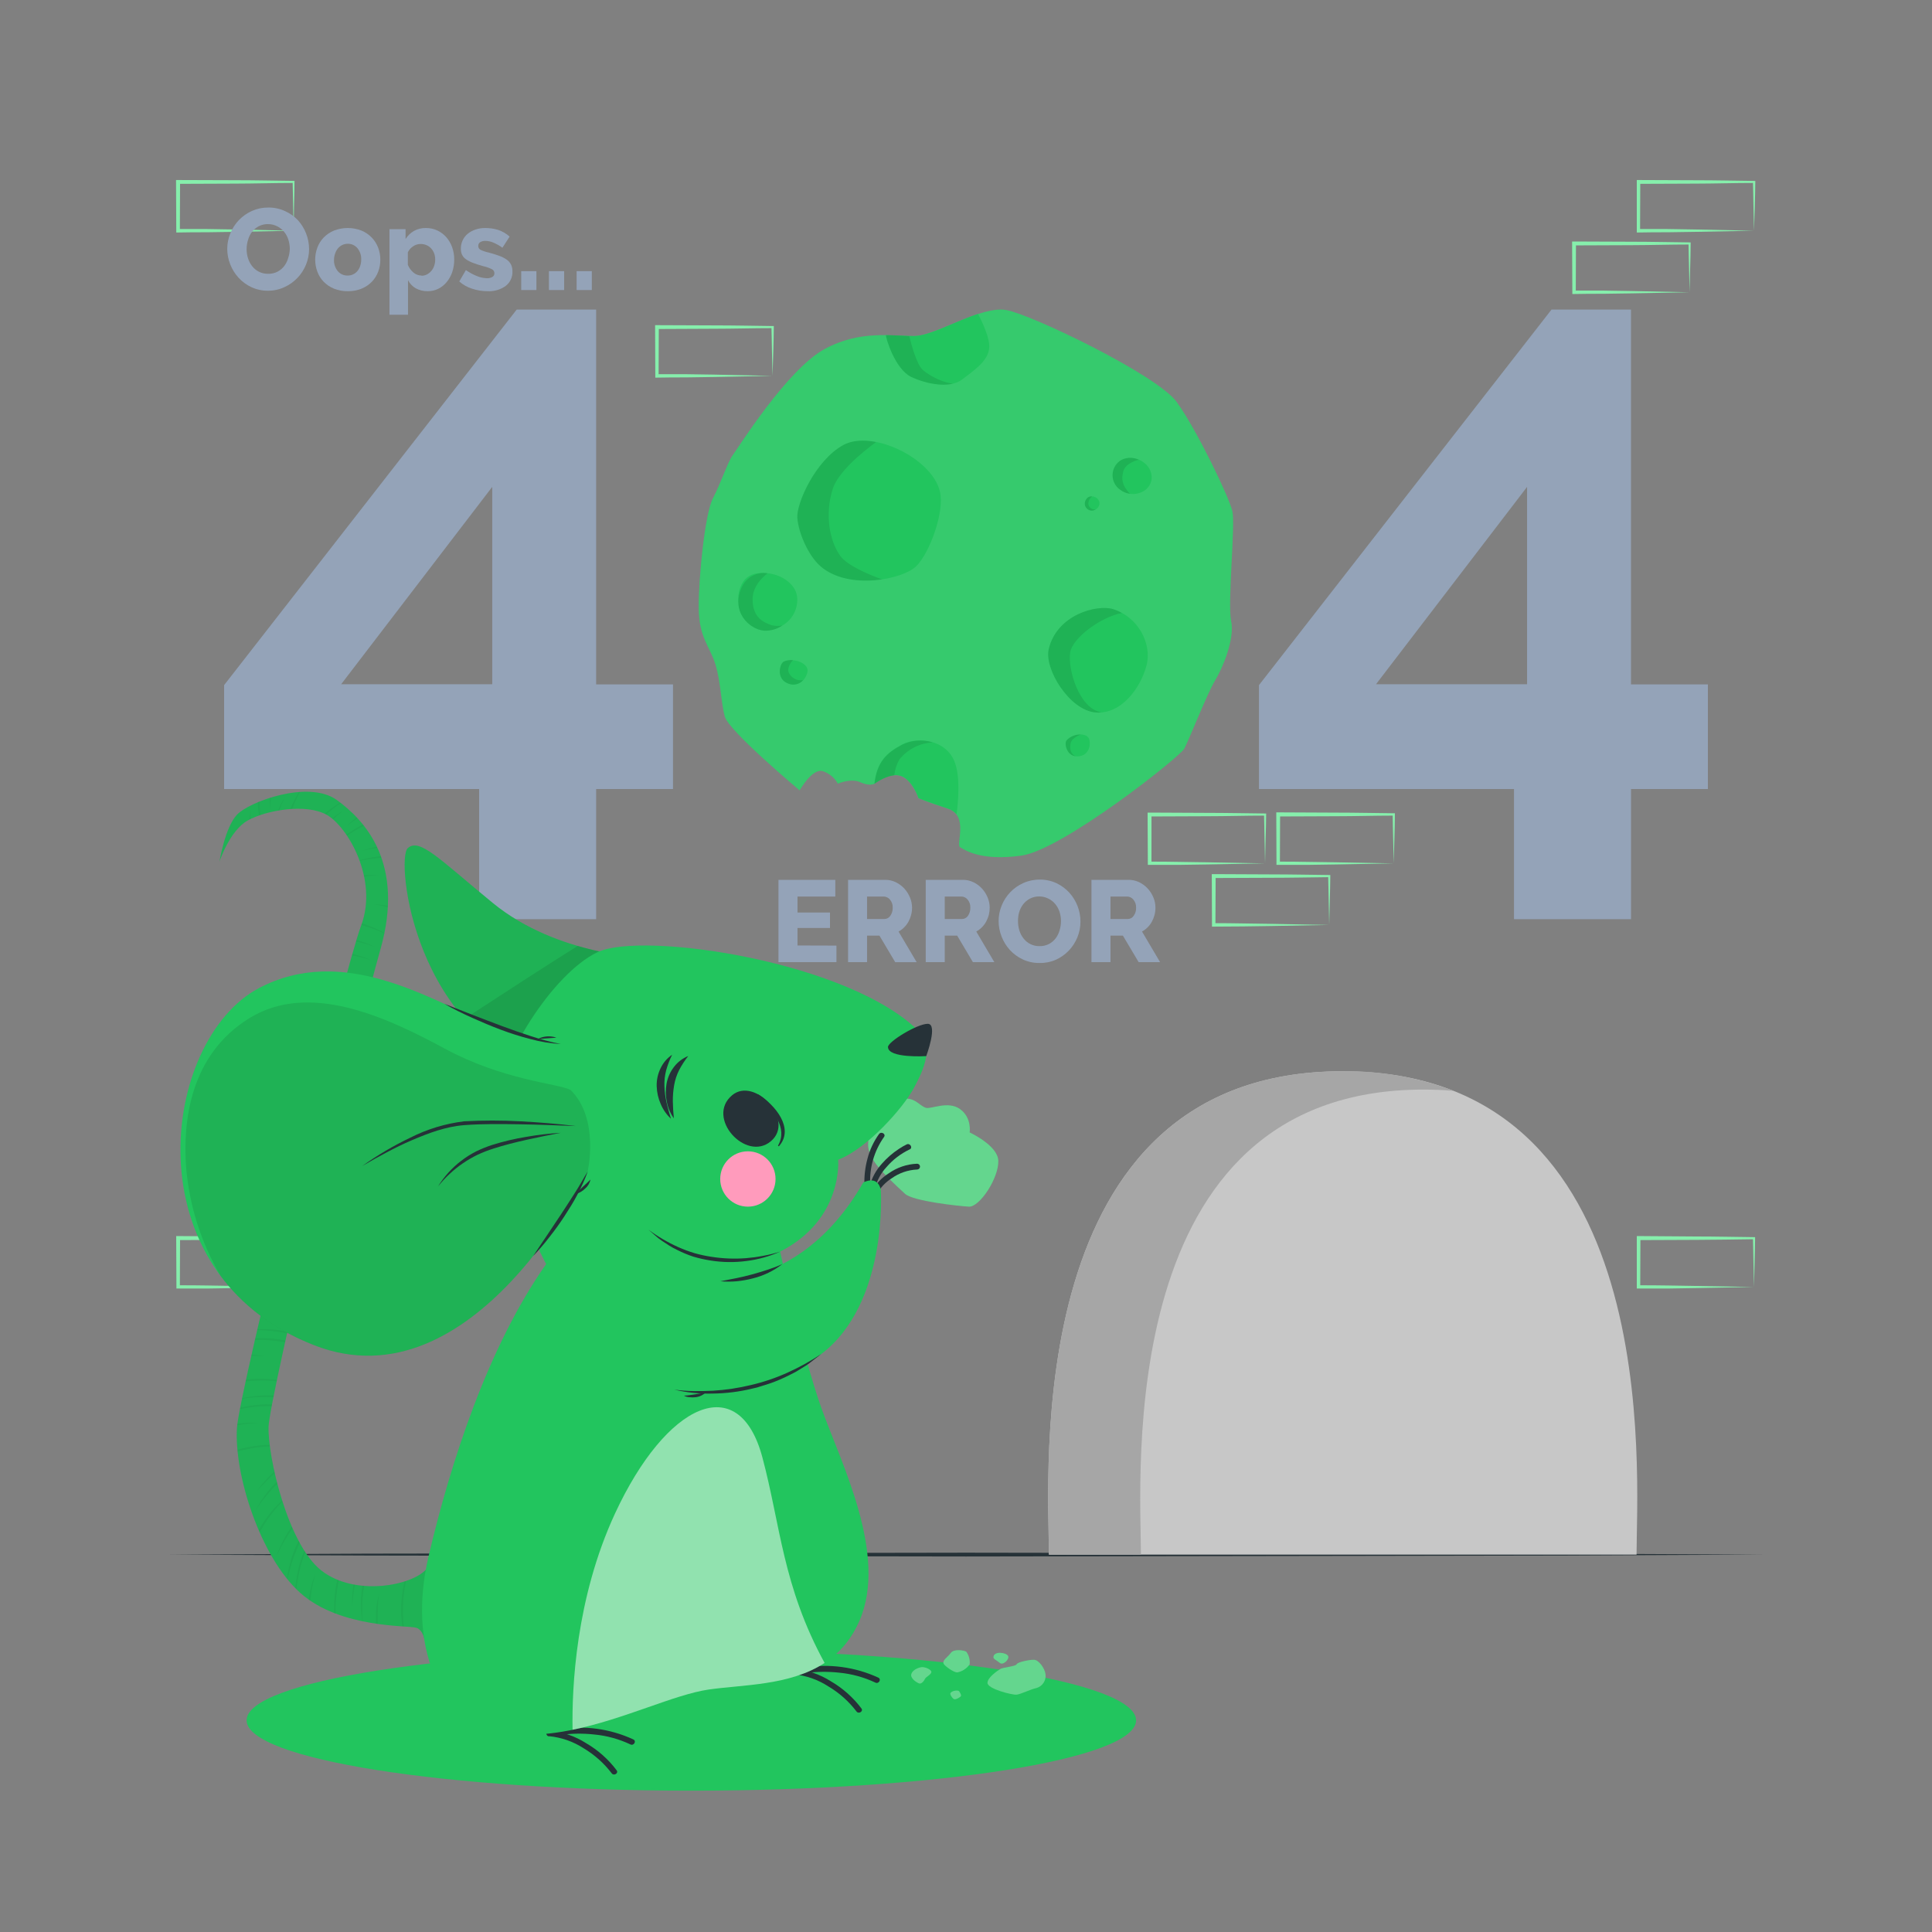 <svg width="490" height="490" viewBox="0 0 490 490" fill="none" xmlns="http://www.w3.org/2000/svg">
<rect x="0" y="0" width="490" height="490" fill="#808080" stroke="none"/>
<path d="M90.787 310.797L76.244 311.072L68.884 311.189C66.424 311.189 63.984 311.189 61.485 311.189H61.054V310.748V298.371V297.92H61.544L76.195 297.989C81.095 297.989 85.995 298.096 90.895 298.145H91.159V298.41C91.159 300.507 91.071 302.595 91.032 304.662L90.787 310.797ZM90.787 310.797L90.64 304.555C90.64 302.497 90.532 300.448 90.513 298.42L90.787 298.684C85.887 298.743 80.987 298.841 76.087 298.851L61.485 298.9L61.975 298.41L61.926 310.787L61.485 310.356C63.906 310.356 66.316 310.356 68.737 310.405L76.018 310.523L90.787 310.797Z" fill="#86EFAC"/>
<path d="M74.48 326.409L59.946 326.683L52.577 326.801C50.117 326.801 47.676 326.801 45.178 326.801H44.746V326.36L44.688 313.982V313.492H45.178L59.779 313.6C64.68 313.6 69.579 313.718 74.43 313.767H74.695V314.031C74.695 316.128 74.617 318.216 74.568 320.284L74.48 326.409ZM74.48 326.409L74.342 320.166C74.342 318.108 74.234 316.06 74.215 314.031L74.48 314.296C69.579 314.355 64.68 314.453 59.828 314.462L45.178 314.521L45.667 314.031L45.618 326.409L45.178 325.977C47.598 325.977 50.009 325.977 52.429 326.026L59.721 326.144L74.48 326.409Z" fill="#86EFAC"/>
<path d="M74.48 58.516L59.907 58.8L52.537 58.908C50.078 58.908 47.637 58.908 45.138 58.967H44.707V58.526L44.648 46.148V45.658H45.138L59.78 45.707C64.68 45.707 69.58 45.825 74.431 45.874H74.695V46.138C74.695 48.236 74.617 50.323 74.568 52.391L74.48 58.516ZM74.48 58.516L74.342 52.273C74.342 50.215 74.235 48.167 74.215 46.138L74.48 46.403C69.58 46.403 64.68 46.56 59.829 46.57L45.178 46.628L45.668 46.138L45.619 58.516L45.178 58.085C47.598 58.085 50.009 58.085 52.43 58.085L59.721 58.202L74.48 58.516Z" fill="#86EFAC"/>
<path d="M444.861 58.516L430.318 58.8L422.958 58.908C420.498 58.908 418.058 58.908 415.559 58.967H415.128V58.526V46.148V45.658H415.618L430.269 45.717C435.169 45.717 440.069 45.835 444.92 45.884H445.185V46.148C445.185 48.245 445.096 50.333 445.057 52.401L444.861 58.516ZM444.861 58.516L444.714 52.273C444.714 50.215 444.606 48.167 444.587 46.138L444.861 46.403C439.961 46.403 435.061 46.56 430.21 46.57L415.52 46.628L416.01 46.138L415.961 58.516L415.52 58.085C417.941 58.085 420.351 58.085 422.772 58.085L430.053 58.202L444.861 58.516Z" fill="#86EFAC"/>
<path d="M428.515 74.127L413.981 74.402L406.612 74.509C404.152 74.509 401.712 74.509 399.213 74.568H398.781V74.127L398.723 61.74V61.25H399.213L413.864 61.309C418.764 61.309 423.664 61.426 428.515 61.475H428.789V61.74C428.789 63.837 428.711 65.925 428.662 67.992L428.515 74.127ZM428.515 74.127L428.377 67.885C428.328 65.817 428.27 63.778 428.25 61.75L428.515 62.014C423.615 62.014 418.715 62.171 413.864 62.181L399.213 62.24L399.703 61.75L399.654 74.127L399.213 73.696C401.633 73.696 404.044 73.696 406.465 73.696L413.756 73.814L428.515 74.127Z" fill="#86EFAC"/>
<path d="M353.476 218.971L338.942 219.246L331.573 219.353C329.113 219.353 326.673 219.353 324.183 219.353H323.742V218.912L323.693 206.525V206.035H324.193L338.834 206.104C343.734 206.104 348.634 206.212 353.485 206.261H353.779V206.525C353.779 208.622 353.701 210.71 353.652 212.778L353.476 218.971ZM353.476 218.971L353.338 212.719C353.289 210.661 353.231 208.622 353.211 206.584L353.476 206.858C348.576 206.858 343.676 207.015 338.825 207.015L324.183 207.074L324.664 206.584L324.615 218.971L324.183 218.53C326.594 218.53 329.005 218.53 331.426 218.589L338.717 218.697L353.476 218.971Z" fill="#86EFAC"/>
<path d="M337.12 234.583L322.587 234.857L315.227 234.965C312.767 235.014 310.327 234.965 307.828 235.014H307.387V234.573L307.338 222.186V221.696H307.828L322.479 221.764C327.379 221.764 332.279 221.872 337.12 221.921H337.395V222.186C337.395 224.283 337.306 226.37 337.267 228.438L337.12 234.583ZM337.12 234.583L336.983 228.33C336.983 226.272 336.875 224.234 336.856 222.195L337.12 222.47C332.22 222.519 327.32 222.627 322.479 222.627L307.828 222.685L308.318 222.195L308.259 234.583L307.828 234.142C310.239 234.142 312.659 234.142 315.08 234.2L322.361 234.308L337.12 234.583Z" fill="#86EFAC"/>
<path d="M320.852 218.971L306.318 219.246L298.958 219.353C296.489 219.353 294.058 219.353 291.559 219.353H291.118V218.912L291.06 206.584V206.094H291.559L306.201 206.163C311.101 206.163 316.001 206.27 320.852 206.319H321.126V206.584C321.126 208.681 321.038 210.769 320.989 212.836L320.852 218.971ZM320.852 218.971L320.714 212.719C320.714 210.661 320.607 208.622 320.587 206.584L320.852 206.858C315.952 206.858 311.052 207.015 306.201 207.015L291.559 207.074L292.049 206.584L292.04 218.971L291.608 218.53C294.019 218.53 296.43 218.53 298.86 218.589L306.142 218.697L320.852 218.971Z" fill="#86EFAC"/>
<path d="M444.861 326.409L430.318 326.683L422.958 326.801C420.498 326.801 418.058 326.801 415.559 326.801H415.128V326.36V313.982V313.492H415.618L430.22 313.6C435.12 313.6 440.02 313.718 444.871 313.767H445.135V314.031C445.135 316.128 445.047 318.216 445.008 320.284L444.861 326.409ZM444.861 326.409L444.714 320.166C444.714 318.108 444.606 316.06 444.587 314.031L444.861 314.296C439.961 314.355 435.061 314.453 430.21 314.462L415.559 314.521L416.049 314.031L416 326.409L415.559 325.977C417.98 325.977 420.391 325.977 422.811 326.026L430.092 326.144L444.861 326.409Z" fill="#86EFAC"/>
<path d="M195.931 95.334L181.387 95.609L174.028 95.717C171.568 95.717 169.128 95.717 166.629 95.775H166.197V95.334L166.148 82.957V82.467H166.638L181.289 82.526C186.189 82.526 191.089 82.634 195.989 82.692H196.254V82.957C196.254 85.054 196.166 87.142 196.127 89.2L195.931 95.334ZM195.931 95.334L195.784 89.092C195.784 87.024 195.676 84.986 195.656 82.957L195.931 83.222C191.031 83.222 186.131 83.378 181.231 83.378L166.599 83.447L167.089 82.957L167.04 95.334L166.599 94.903C169.02 94.903 171.431 94.903 173.851 94.903L181.133 95.011L195.931 95.334Z" fill="#86EFAC"/>
<path d="M42.503 394.283L93.13 394.038L143.757 393.96L245 393.793L346.244 393.95L396.871 394.038L447.498 394.283L396.871 394.519L346.244 394.607L245 394.764L143.757 394.607L93.13 394.519L42.503 394.283Z" fill="#263238"/>
<path d="M175.342 454.152C237.639 454.152 288.14 446.166 288.14 436.316C288.14 426.465 237.639 418.48 175.342 418.48C113.045 418.48 62.544 426.465 62.544 436.316C62.544 446.166 113.045 454.152 175.342 454.152Z" fill="#22C55E"/>
<path d="M415.069 394.283H266.031C266.031 374.115 258.426 271.695 340.511 271.695C422.595 271.695 415.069 374.115 415.069 394.283Z" fill="#C7C7C7"/>
<path d="M368.706 276.674C366.256 276.458 363.698 276.34 361.052 276.34C282.054 276.34 289.365 374.879 289.365 394.283H266.021C266.021 374.115 258.426 271.695 340.501 271.695C350.134 271.537 359.709 273.227 368.706 276.674Z" fill="#A6A6A6"/>
<path d="M121.52 233.122V200.116H56.84V173.764L131.045 78.518H151.194V173.578H170.686V200.116H151.194V233.122H121.52ZM86.524 173.538H124.842V123.48L86.524 173.538Z" fill="#94A3B8"/>
<path d="M383.984 233.122V200.116H319.304V173.764L393.499 78.518H413.658V173.578H433.16V200.116H413.668V233.122H383.984ZM348.988 173.538H387.306V123.48L348.988 173.538Z" fill="#94A3B8"/>
<path d="M209.083 88.563C218.226 83.565 226.389 85.309 231.936 85.231C237.483 85.152 248.743 77.479 255.211 78.635C261.679 79.792 293.392 95.06 298.41 101.92C303.427 108.78 311.777 126.155 312.561 129.664C313.345 133.172 311.287 152.988 312.247 157.525C313.208 162.063 310.091 169.452 308.151 172.627C306.21 175.802 301.536 187.69 300.379 189.855C299.223 192.021 269.5 215.512 259.092 216.992C248.684 218.471 244.637 215.522 243.5 214.875C242.363 214.228 245.793 206.829 240.394 205.075C234.994 203.321 232.975 202.439 232.975 202.439C232.975 202.439 231.446 197.901 228.604 196.833C225.762 195.765 221.744 198.793 221.744 198.793C221.744 198.793 220.529 199.469 218.167 198.381C215.805 197.294 212.493 198.754 212.493 198.754C211.689 197.286 210.369 196.169 208.789 195.618C206.035 194.638 202.811 200.459 202.811 200.459C202.811 200.459 184.808 185.406 183.818 181.712C182.828 178.017 182.838 173.107 181.456 168.531C180.075 163.954 177.262 161.808 177.213 154.125C177.164 146.441 178.801 130.213 180.819 126.361C182.838 122.51 184.602 117.1 185.866 115.405C187.131 113.709 199.626 93.727 209.083 88.563Z" fill="#22C55E"/>
<g opacity="0.3">
<path opacity="0.3" d="M209.083 88.563C218.226 83.565 226.389 85.309 231.936 85.231C237.483 85.152 248.743 77.479 255.211 78.635C261.679 79.792 293.392 95.06 298.41 101.92C303.427 108.78 311.777 126.155 312.561 129.664C313.345 133.172 311.287 152.988 312.247 157.525C313.208 162.063 310.091 169.452 308.151 172.627C306.21 175.802 301.536 187.69 300.379 189.855C299.223 192.021 269.5 215.512 259.092 216.992C248.684 218.471 244.637 215.522 243.5 214.875C242.363 214.228 245.793 206.829 240.394 205.075C234.994 203.321 232.975 202.439 232.975 202.439C232.975 202.439 231.446 197.901 228.604 196.833C225.762 195.765 221.744 198.793 221.744 198.793C221.744 198.793 220.529 199.469 218.167 198.381C215.805 197.294 212.493 198.754 212.493 198.754C211.689 197.286 210.369 196.169 208.789 195.618C206.035 194.638 202.811 200.459 202.811 200.459C202.811 200.459 184.808 185.406 183.818 181.712C182.828 178.017 182.838 173.107 181.456 168.531C180.075 163.954 177.262 161.808 177.213 154.125C177.164 146.441 178.801 130.213 180.819 126.361C182.838 122.51 184.602 117.1 185.866 115.405C187.131 113.709 199.626 93.727 209.083 88.563Z" fill="white"/>
</g>
<path d="M270.48 187.797C271.989 185.955 275.841 185.651 276.292 187.631C276.742 189.61 275.713 191.894 273.097 191.835C270.48 191.776 269.892 188.542 270.48 187.797Z" fill="#22C55E"/>
<path opacity="0.1" d="M272.803 191.806C270.46 191.512 269.921 188.513 270.509 187.797C270.968 187.303 271.527 186.911 272.149 186.65C272.771 186.388 273.441 186.261 274.116 186.278C273.44 186.523 271.813 187.356 271.568 188.366C271.323 189.375 271.244 191.1 272.803 191.806Z" fill="black"/>
<path d="M188.16 148.098C190.747 143.031 199.244 145.706 199.998 150.273C200.753 154.84 196.206 158.113 192.942 157.878C189.679 157.643 185.347 153.644 188.16 148.098Z" fill="#22C55E"/>
<path d="M282.348 154.507C278.281 153.233 268.059 155.849 265.982 164.64C264.796 169.658 271.235 180.124 277.83 180.692C284.425 181.261 289.306 174.411 290.776 168.795C292.246 163.18 288.581 156.457 282.348 154.507Z" fill="#22C55E"/>
<path opacity="0.1" d="M279.408 180.683C278.883 180.737 278.355 180.737 277.83 180.683C271.235 180.114 264.796 169.648 265.982 164.63C268.05 155.81 278.281 153.213 282.348 154.497C283.105 154.748 283.834 155.077 284.523 155.477C279.251 156.457 272.009 161.739 271.411 165.502C270.774 169.54 273.577 179.761 279.408 180.683Z" fill="black"/>
<path d="M250.88 88.318C250.546 91.679 246.96 93.962 244.02 96.246C241.08 98.529 235.2 97.549 231.093 95.599C226.987 93.649 224.576 85.603 224.684 85.005C227.389 85.005 229.819 85.26 231.887 85.231C235.699 85.231 242.236 81.516 248.047 79.625C249.253 81.889 251.134 85.966 250.88 88.318Z" fill="#22C55E"/>
<path opacity="0.1" d="M241.765 97.294C238.649 98.059 234.357 97.118 231.132 95.599C227.007 93.639 224.615 85.603 224.723 85.005C226.879 85.005 228.859 85.172 230.603 85.221C231.113 87.318 232.495 92.453 234.033 93.825C236.023 95.57 239.698 97.216 241.765 97.294Z" fill="black"/>
<path d="M284.033 116.885C286.767 114.925 291.746 116.885 292.079 120.726C292.412 124.568 287.404 126.773 284.033 124.166C283.456 123.75 282.987 123.203 282.663 122.57C282.339 121.937 282.17 121.236 282.17 120.525C282.17 119.814 282.339 119.113 282.663 118.48C282.987 117.847 283.456 117.3 284.033 116.885Z" fill="#22C55E"/>
<path opacity="0.1" d="M284.905 119.491C284.337 121.608 284.592 123.098 286.581 125.244C285.652 125.115 284.773 124.743 284.033 124.166C283.456 123.75 282.987 123.203 282.663 122.57C282.339 121.937 282.17 121.236 282.17 120.525C282.17 119.814 282.339 119.113 282.663 118.48C282.987 117.847 283.456 117.3 284.033 116.885C284.761 116.43 285.593 116.168 286.45 116.123C287.308 116.079 288.162 116.253 288.933 116.63C288.737 116.542 285.474 117.375 284.905 119.491Z" fill="black"/>
<path d="M242.618 206.486C242.01 205.828 241.244 205.336 240.394 205.055C234.984 203.281 232.975 202.419 232.975 202.419C232.975 202.419 231.446 197.882 228.604 196.813C225.762 195.745 221.744 198.773 221.744 198.773C222.401 193.197 224.782 190.933 228.8 188.817C232.818 186.7 239.884 187.66 242.06 193.099C243.608 196.902 243.04 203.056 242.618 206.486Z" fill="#22C55E"/>
<path opacity="0.1" d="M236.581 188.287C234.94 188.368 233.334 188.797 231.871 189.545C230.408 190.294 229.12 191.345 228.094 192.629C227.399 193.857 226.962 195.214 226.811 196.617C224.988 196.947 223.268 197.702 221.793 198.822C222.45 193.246 224.831 190.982 228.849 188.866C231.261 187.705 234.023 187.498 236.581 188.287Z" fill="black"/>
<path d="M213.895 112.876C206.79 116.796 201.978 127.704 202.243 131.34C202.507 134.975 204.928 140.797 208.064 143.57C215.12 149.813 229.036 146.951 232.417 143.57C235.798 140.189 239.6 129.801 238.395 124.705C236.386 116.189 221.157 108.888 213.895 112.876Z" fill="#22C55E"/>
<path opacity="0.1" d="M223.704 146.941C218.422 147.735 212.111 147.157 208.024 143.57C204.888 140.797 202.458 134.985 202.203 131.349C201.948 127.714 206.75 116.777 213.855 112.876C216.09 111.651 219.069 111.495 222.185 112.112C218.52 114.807 212.473 119.785 211.15 124.146C209.19 130.507 210.357 137.141 213.11 140.993C214.933 143.452 220.166 145.667 223.704 146.941Z" fill="black"/>
<path d="M198.45 158.633C197.11 159.539 195.52 160.005 193.902 159.965C190.09 159.711 185.033 155.065 188.316 148.558C188.917 147.433 189.853 146.524 190.995 145.956C192.137 145.389 193.427 145.192 194.686 145.393C198.126 145.697 201.615 148.029 202.134 151.096C202.343 152.577 202.103 154.086 201.447 155.429C200.79 156.772 199.746 157.888 198.45 158.633Z" fill="#22C55E"/>
<path opacity="0.1" d="M198.45 158.633C197.11 159.539 195.52 160.005 193.902 159.965C190.09 159.711 185.033 155.065 188.316 148.558C188.917 147.433 189.853 146.524 190.995 145.956C192.137 145.389 193.427 145.192 194.686 145.393C193.207 146.52 190.874 148.813 190.874 152.027C190.874 156.741 193.814 157.907 195.627 158.544C196.548 158.797 197.515 158.827 198.45 158.633Z" fill="black"/>
<path d="M277.937 129.174C277.594 129.415 277.177 129.528 276.759 129.492C276.341 129.457 275.949 129.275 275.652 128.979C275.355 128.683 275.171 128.292 275.134 127.874C275.097 127.456 275.208 127.038 275.448 126.694C275.596 126.418 275.827 126.194 276.108 126.053C276.388 125.913 276.706 125.863 277.016 125.91C277.43 125.923 277.829 126.066 278.157 126.32C278.484 126.573 278.723 126.924 278.839 127.322C278.892 127.685 278.834 128.056 278.673 128.386C278.512 128.717 278.256 128.991 277.937 129.174Z" fill="#22C55E"/>
<path opacity="0.1" d="M277.937 129.174C277.594 129.415 277.177 129.528 276.759 129.492C276.341 129.457 275.949 129.275 275.652 128.979C275.355 128.683 275.171 128.292 275.134 127.874C275.097 127.456 275.208 127.038 275.448 126.694C275.596 126.418 275.827 126.194 276.108 126.053C276.388 125.913 276.706 125.863 277.016 125.91C276.739 126.09 276.506 126.331 276.336 126.615C276.166 126.899 276.064 127.217 276.036 127.547C276.005 127.91 276.106 128.272 276.32 128.568C276.534 128.863 276.847 129.071 277.202 129.154C277.442 129.222 277.694 129.228 277.937 129.174Z" fill="black"/>
<path d="M198.783 167.815C201.213 166.678 205.29 168.227 204.78 170.461C204.271 172.696 202.134 174.528 199.488 173.205C196.842 171.882 197.793 168.286 198.783 167.815Z" fill="#22C55E"/>
<path opacity="0.1" d="M203.723 172.48C203.204 173.065 202.5 173.452 201.728 173.577C200.957 173.702 200.166 173.557 199.489 173.166C196.853 171.843 197.784 168.266 198.783 167.776C199.526 167.451 200.34 167.326 201.145 167.413C200.463 168.06 200.024 168.922 199.901 169.854C199.92 171.373 201.88 172.901 203.723 172.48Z" fill="black"/>
<path d="M212.14 239.826V244.02H197.44V223.146H211.856V227.38H202.262V231.437H210.504V235.357H202.262V239.796L212.14 239.826Z" fill="#94A3B8"/>
<path d="M215.09 244.02V223.146H224.498C225.438 223.137 226.368 223.349 227.212 223.763C228.029 224.162 228.764 224.71 229.378 225.38C229.979 226.047 230.46 226.813 230.799 227.644C231.137 228.455 231.314 229.324 231.319 230.202C231.322 230.834 231.24 231.464 231.074 232.074C230.923 232.662 230.7 233.228 230.407 233.759C230.114 234.288 229.748 234.773 229.319 235.2C228.898 235.621 228.42 235.981 227.898 236.268L232.485 244.03H227.046L223.047 237.297H219.911V244.02H215.09ZM219.911 233.083H224.321C224.613 233.078 224.899 233.002 225.155 232.862C225.411 232.723 225.63 232.523 225.791 232.28C226.223 231.675 226.44 230.944 226.409 230.202C226.445 229.451 226.193 228.715 225.703 228.144C225.517 227.916 225.284 227.73 225.021 227.598C224.757 227.466 224.469 227.392 224.174 227.38H219.911V233.083Z" fill="#94A3B8"/>
<path d="M234.788 244.02V223.146H244.186C245.13 223.137 246.063 223.349 246.911 223.763C247.728 224.162 248.462 224.71 249.076 225.38C249.678 226.047 250.158 226.813 250.497 227.644C250.833 228.455 251.006 229.324 251.007 230.202C251.008 230.833 250.932 231.461 250.782 232.074C250.619 232.659 250.393 233.224 250.105 233.759C249.814 234.284 249.452 234.766 249.027 235.19C248.606 235.611 248.128 235.971 247.606 236.258L252.183 244.02H246.754L242.755 237.287H239.61V244.02H234.788ZM239.61 233.083H244.02C244.311 233.078 244.598 233.002 244.854 232.862C245.11 232.722 245.328 232.522 245.49 232.28C245.914 231.672 246.127 230.942 246.097 230.202C246.137 229.452 245.888 228.716 245.401 228.144C245.214 227.915 244.98 227.728 244.714 227.596C244.449 227.464 244.159 227.391 243.863 227.38H239.61V233.083Z" fill="#94A3B8"/>
<path d="M263.62 244.236C262.159 244.254 260.711 243.943 259.387 243.324C258.153 242.748 257.045 241.936 256.123 240.933C255.221 239.938 254.51 238.785 254.026 237.532C253.531 236.285 253.275 234.955 253.271 233.612C253.271 232.251 253.537 230.902 254.055 229.643C255.078 227.111 257.041 225.074 259.534 223.959C260.846 223.371 262.27 223.074 263.709 223.087C265.173 223.07 266.623 223.381 267.952 223.999C269.185 224.584 270.294 225.402 271.215 226.409C272.113 227.41 272.82 228.566 273.303 229.82C273.783 231.071 274.029 232.4 274.028 233.74C274.032 235.101 273.769 236.449 273.254 237.709C272.749 238.958 272.014 240.102 271.088 241.08C270.15 242.061 269.032 242.853 267.795 243.412C266.481 243.989 265.055 244.27 263.62 244.236ZM258.191 233.652C258.191 234.445 258.307 235.234 258.534 235.994C258.758 236.722 259.113 237.403 259.583 238.003C260.061 238.626 260.679 239.129 261.387 239.469C262.095 239.81 262.874 239.979 263.66 239.963C264.497 239.98 265.326 239.788 266.07 239.404C266.732 239.047 267.31 238.552 267.766 237.954C268.21 237.341 268.542 236.654 268.746 235.925C268.972 235.175 269.087 234.396 269.089 233.612C269.092 232.821 268.97 232.033 268.726 231.28C268.501 230.565 268.142 229.9 267.668 229.32C267.201 228.743 266.616 228.272 265.953 227.938C265.232 227.563 264.433 227.364 263.62 227.36C262.787 227.339 261.961 227.528 261.219 227.909C260.557 228.258 259.977 228.742 259.514 229.33C259.047 229.932 258.698 230.617 258.485 231.349C258.275 232.098 258.176 232.874 258.191 233.652Z" fill="#94A3B8"/>
<path d="M276.82 244.02V223.146H286.228C287.172 223.137 288.105 223.349 288.953 223.763C289.767 224.162 290.498 224.711 291.109 225.38C291.716 226.044 292.201 226.811 292.54 227.644C292.875 228.455 293.048 229.324 293.049 230.202C293.051 230.833 292.972 231.462 292.814 232.074C292.66 232.662 292.433 233.228 292.138 233.759C291.564 234.817 290.696 235.685 289.639 236.258L294.225 244.02H288.786L284.788 237.287H281.642V244.02H276.82ZM281.642 233.083H286.052C286.344 233.078 286.63 233.002 286.886 232.862C287.142 232.722 287.36 232.522 287.522 232.28C287.954 231.675 288.171 230.944 288.139 230.202C288.176 229.451 287.923 228.715 287.434 228.144C287.248 227.915 287.016 227.728 286.752 227.596C286.488 227.465 286.199 227.391 285.905 227.38H281.642V233.083Z" fill="#94A3B8"/>
<path d="M67.983 73.735C66.521 73.754 65.074 73.442 63.749 72.824C62.515 72.244 61.406 71.428 60.486 70.423C59.584 69.431 58.873 68.282 58.388 67.032C57.893 65.784 57.637 64.454 57.634 63.112C57.64 61.767 57.906 60.436 58.418 59.192C59.435 56.655 61.4 54.613 63.896 53.498C65.209 52.913 66.633 52.619 68.071 52.636C69.533 52.617 70.98 52.929 72.304 53.547C73.532 54.098 74.641 54.884 75.568 55.86C76.468 56.858 77.176 58.014 77.655 59.27C78.142 60.52 78.391 61.849 78.39 63.19C78.388 64.535 78.125 65.866 77.616 67.11C76.595 69.641 74.641 71.683 72.157 72.814C70.85 73.425 69.425 73.739 67.983 73.735ZM62.544 63.151C62.542 63.942 62.661 64.729 62.896 65.484C63.12 66.215 63.475 66.899 63.945 67.502C64.407 68.093 64.992 68.574 65.66 68.914C66.39 69.277 67.197 69.458 68.012 69.443C68.85 69.463 69.679 69.27 70.423 68.884C71.09 68.526 71.672 68.028 72.128 67.424C72.573 66.811 72.904 66.124 73.108 65.395C73.351 64.651 73.483 63.875 73.5 63.092C73.494 62.301 73.369 61.514 73.128 60.76C72.903 60.045 72.544 59.38 72.069 58.8C71.602 58.223 71.017 57.752 70.354 57.418C69.631 57.041 68.828 56.843 68.012 56.84C67.183 56.818 66.361 57.003 65.621 57.379C64.96 57.728 64.379 58.213 63.916 58.8C63.471 59.388 63.139 60.052 62.936 60.76C62.685 61.533 62.553 62.339 62.544 63.151Z" fill="#94A3B8"/>
<path d="M88.2 73.853C86.999 73.874 85.806 73.654 84.691 73.206C83.711 72.807 82.823 72.21 82.085 71.452C81.382 70.718 80.838 69.848 80.487 68.894C79.756 66.931 79.756 64.771 80.487 62.808C80.838 61.855 81.382 60.984 82.085 60.25C82.825 59.492 83.712 58.892 84.691 58.486C86.945 57.611 89.445 57.611 91.698 58.486C92.671 58.894 93.55 59.494 94.285 60.25C94.991 60.985 95.541 61.855 95.903 62.808C96.275 63.781 96.464 64.814 96.461 65.856C96.466 66.893 96.284 67.922 95.922 68.894C95.568 69.848 95.021 70.719 94.315 71.452C93.58 72.21 92.695 72.807 91.718 73.206C90.6 73.654 89.404 73.874 88.2 73.853ZM84.711 65.856C84.656 66.924 85.006 67.974 85.691 68.796C86 69.154 86.387 69.438 86.821 69.627C87.255 69.815 87.727 69.903 88.2 69.884C88.667 69.889 89.129 69.788 89.552 69.59C89.965 69.394 90.332 69.114 90.63 68.767C90.947 68.388 91.19 67.952 91.346 67.483C91.526 66.96 91.616 66.409 91.61 65.856C91.662 64.788 91.312 63.739 90.63 62.916C90.331 62.566 89.958 62.287 89.537 62.099C89.117 61.91 88.66 61.818 88.2 61.828C87.735 61.825 87.275 61.923 86.851 62.116C86.428 62.309 86.052 62.592 85.75 62.945C85.43 63.321 85.184 63.753 85.025 64.219C84.827 64.743 84.721 65.296 84.711 65.856Z" fill="#94A3B8"/>
<path d="M108.496 73.853C107.43 73.88 106.376 73.626 105.438 73.118C104.602 72.633 103.922 71.919 103.478 71.06V79.821H98.774V58.124H102.861V60.623C103.396 59.774 104.129 59.068 104.997 58.565C105.927 58.055 106.976 57.801 108.035 57.83C109.027 57.819 110.008 58.03 110.907 58.447C111.768 58.849 112.539 59.423 113.171 60.133C113.82 60.876 114.325 61.733 114.66 62.661C115.027 63.666 115.209 64.728 115.199 65.797C115.21 66.886 115.041 67.968 114.699 69.002C114.388 69.927 113.909 70.787 113.288 71.54C112.711 72.249 111.989 72.826 111.171 73.235C110.341 73.65 109.424 73.861 108.496 73.853ZM106.908 69.933C107.397 69.937 107.878 69.819 108.31 69.59C108.73 69.366 109.102 69.063 109.407 68.698C109.73 68.31 109.976 67.865 110.133 67.385C110.299 66.879 110.382 66.349 110.378 65.817C110.385 65.278 110.292 64.743 110.103 64.239C109.929 63.78 109.669 63.358 109.339 62.994C109.011 62.638 108.61 62.358 108.163 62.171C107.691 61.973 107.185 61.873 106.673 61.877C106.01 61.881 105.363 62.078 104.811 62.446C104.218 62.823 103.742 63.359 103.439 63.994V67.169C103.744 67.932 104.236 68.606 104.87 69.129C105.438 69.616 106.161 69.883 106.908 69.884V69.933Z" fill="#94A3B8"/>
<path d="M123.636 73.853C122.304 73.854 120.98 73.639 119.716 73.216C118.52 72.842 117.418 72.217 116.482 71.383L118.158 68.502C119.017 69.103 119.941 69.606 120.912 70.001C121.725 70.349 122.596 70.539 123.48 70.56C123.971 70.588 124.461 70.476 124.891 70.237C125.057 70.136 125.191 69.99 125.28 69.817C125.368 69.644 125.406 69.45 125.391 69.257C125.387 69.051 125.327 68.851 125.216 68.678C125.105 68.504 124.949 68.366 124.763 68.277C124.056 67.93 123.309 67.67 122.539 67.502C121.5 67.208 120.579 66.924 119.912 66.65C119.29 66.425 118.7 66.119 118.158 65.738C117.737 65.448 117.4 65.053 117.178 64.592C116.972 64.109 116.872 63.588 116.884 63.063C116.873 62.339 117.026 61.621 117.332 60.965C117.637 60.308 118.087 59.729 118.648 59.27C119.232 58.801 119.896 58.443 120.608 58.212C121.398 57.951 122.226 57.822 123.058 57.83C124.16 57.822 125.257 57.98 126.312 58.3C127.401 58.654 128.403 59.236 129.252 60.005L127.429 62.828C126.695 62.303 125.907 61.859 125.077 61.505C124.455 61.246 123.79 61.106 123.117 61.093C122.666 61.077 122.22 61.182 121.823 61.397C121.654 61.496 121.514 61.64 121.421 61.813C121.328 61.986 121.284 62.181 121.294 62.377C121.286 62.579 121.336 62.778 121.439 62.952C121.541 63.126 121.692 63.267 121.872 63.357C122.551 63.676 123.265 63.913 123.999 64.063C124.942 64.307 125.871 64.601 126.782 64.945C127.436 65.183 128.053 65.513 128.615 65.925C129.055 66.252 129.409 66.683 129.644 67.179C129.871 67.708 129.981 68.279 129.967 68.855C129.995 69.558 129.853 70.258 129.555 70.896C129.257 71.533 128.81 72.09 128.252 72.52C126.91 73.477 125.282 73.948 123.636 73.853Z" fill="#94A3B8"/>
<path d="M132.192 73.559V68.767H136.044V73.559H132.192Z" fill="#94A3B8"/>
<path d="M139.219 73.559V68.767H143.08V73.559H139.219Z" fill="#94A3B8"/>
<path d="M146.245 73.559V68.767H150.097V73.559H146.245Z" fill="#94A3B8"/>
<path d="M245.726 306.034C243.305 305.897 231.585 304.662 229.536 302.781C223.95 297.646 220.716 294.314 220.236 291.148C219.785 288.336 222 283.014 222.049 280.123C222.098 277.232 227.008 278.81 228.694 278.634C232.182 278.281 232.957 280.3 234.789 280.956C236.063 281.417 240.405 279.084 243.472 281.28C246.539 283.475 245.922 287.209 245.922 287.209C245.922 287.209 253.066 290.482 253.194 294.382C253.331 298.792 248.45 306.191 245.726 306.034Z" fill="#22C55E"/>
<path opacity="0.3" d="M245.726 306.034C243.305 305.897 231.585 304.662 229.536 302.781C223.95 297.646 220.716 294.314 220.236 291.148C219.785 288.336 222 283.014 222.049 280.123C222.098 277.232 227.008 278.81 228.694 278.634C232.182 278.281 232.957 280.3 234.789 280.956C236.063 281.417 240.405 279.084 243.472 281.28C246.539 283.475 245.922 287.209 245.922 287.209C245.922 287.209 253.066 290.482 253.194 294.382C253.331 298.792 248.45 306.191 245.726 306.034Z" fill="white"/>
<path d="M108.114 397.988C104.556 402.143 90.023 405.005 81.487 398.311C72.951 391.618 67.885 369.372 68.11 361.875C68.335 354.378 90.248 262.64 96.481 240.786C102.714 218.932 92.561 208.064 85.417 202.899C78.273 197.735 63.161 203.36 60.103 206.623C57.046 209.887 55.664 218.54 55.664 218.54C55.664 218.54 58.193 210.7 62.808 208.103C67.424 205.506 77.567 203.664 82.879 206.662C88.19 209.661 95.972 223.019 91.611 234.69C87.249 246.362 60.76 352.241 60.103 362.139C59.349 374.027 66.042 394.969 76.185 404.015C86.328 413.06 103.743 412.208 105.585 412.835C107.428 413.462 107.702 416.147 107.702 416.147L108.114 397.988Z" fill="#22C55E"/>
<path opacity="0.1" d="M108.114 397.988C104.556 402.143 90.023 405.005 81.487 398.311C72.951 391.618 67.885 369.372 68.11 361.875C68.335 354.378 90.248 262.64 96.481 240.786C102.714 218.932 92.561 208.064 85.417 202.899C78.273 197.735 63.161 203.36 60.103 206.623C57.046 209.887 55.664 218.54 55.664 218.54C55.664 218.54 58.193 210.7 62.808 208.103C67.424 205.506 77.567 203.664 82.879 206.662C88.19 209.661 95.972 223.019 91.611 234.69C87.249 246.362 60.76 352.241 60.103 362.139C59.349 374.027 66.042 394.969 76.185 404.015C86.328 413.06 103.743 412.208 105.585 412.835C107.428 413.462 107.702 416.147 107.702 416.147L108.114 397.988Z" fill="black"/>
<g opacity="0.2">
<path opacity="0.2" d="M102.725 402.251C102.161 405.638 102.062 409.087 102.431 412.502H102.039C101.799 410.844 101.701 409.168 101.745 407.494C101.79 405.719 101.993 403.951 102.352 402.212C102.431 401.849 102.509 401.486 102.597 401.124L102.96 401.006C102.901 401.398 102.793 401.8 102.725 402.251Z" fill="black"/>
<path opacity="0.2" d="M90.004 401.918L89.887 402.594C89.597 404.326 89.411 406.073 89.328 407.827C89.328 406.945 89.26 406.063 89.328 405.181C89.397 404.299 89.426 403.417 89.554 402.535L89.642 401.849L90.004 401.918Z" fill="black"/>
<path opacity="0.2" d="M91.974 411.188C91.974 411.375 91.974 411.551 91.974 411.737C91.974 411.551 91.915 411.365 91.896 411.179C91.788 410.493 91.69 409.807 91.631 409.111C91.631 408.229 91.513 407.347 91.543 406.455C91.548 405.024 91.666 403.595 91.896 402.182H92.376C92.129 403.588 91.975 405.009 91.915 406.435C91.84 408.02 91.86 409.607 91.974 411.188Z" fill="black"/>
<path opacity="0.2" d="M95.786 409.189C95.786 410.078 95.786 410.97 95.786 411.865L95.335 411.796C95.335 410.914 95.335 410.042 95.335 409.17C95.417 407.402 95.713 405.652 96.217 403.956C95.927 405.685 95.783 407.436 95.786 409.189Z" fill="black"/>
<path opacity="0.2" d="M85.947 400.82C85.77 401.643 85.613 402.476 85.506 403.309C85.244 405.042 85.11 406.791 85.104 408.542C85.104 408.778 85.104 409.003 85.104 409.238L84.761 409.111C84.761 408.925 84.761 408.729 84.761 408.542C84.702 406.77 84.8 404.996 85.055 403.241C85.18 402.37 85.35 401.507 85.564 400.653L85.947 400.82Z" fill="black"/>
<path opacity="0.2" d="M76.019 391.304C75.895 391.559 75.777 391.814 75.666 392.069C74.427 394.796 73.515 397.662 72.952 400.604L72.814 400.438C72.814 400.114 72.893 399.791 72.942 399.458C73.099 398.595 73.236 397.713 73.471 396.861C73.91 395.142 74.493 393.463 75.216 391.843C75.382 391.481 75.558 391.118 75.735 390.765L76.019 391.304Z" fill="black"/>
<path opacity="0.2" d="M77.421 393.695C77.117 394.45 76.853 395.214 76.617 395.989C76.105 397.653 75.718 399.353 75.461 401.075C75.343 401.722 75.245 402.359 75.177 403.035C75.087 402.948 75.002 402.857 74.922 402.761C74.948 402.186 75.003 401.614 75.088 401.046C75.319 399.284 75.703 397.546 76.235 395.851C76.519 394.969 76.833 394.097 77.215 393.245C77.245 393.382 77.343 393.539 77.421 393.695Z" fill="black"/>
<path opacity="0.2" d="M80.037 399.095C79.517 400.775 79.14 402.496 78.91 404.24C78.832 404.818 78.763 405.397 78.714 405.975L78.303 405.72C78.362 405.22 78.44 404.74 78.538 404.211C78.832 402.452 79.335 400.734 80.037 399.095Z" fill="black"/>
<path opacity="0.2" d="M74.216 387.619C73.581 388.479 72.992 389.372 72.452 390.295C71.55 391.795 70.736 393.346 70.012 394.94C70.306 394.117 70.59 393.274 70.992 392.461C71.394 391.647 71.727 390.853 72.168 390.089C72.723 389.065 73.352 388.082 74.049 387.149C74.069 387.296 74.138 387.463 74.216 387.619Z" fill="black"/>
<path opacity="0.2" d="M69.688 373.645C69.326 373.968 68.963 374.291 68.61 374.625C67.335 375.83 66.124 377.103 64.984 378.437C65.504 377.731 65.964 376.996 66.572 376.32C67.18 375.644 67.719 374.968 68.356 374.36C68.748 373.948 69.159 373.556 69.581 373.194C69.581 373.38 69.659 373.488 69.688 373.645Z" fill="black"/>
<path opacity="0.2" d="M70.345 376.32C69.472 377.152 68.651 378.035 67.885 378.966C66.754 380.31 65.701 381.717 64.73 383.18C65.161 382.406 65.572 381.622 66.052 380.887C66.533 380.152 67.032 379.407 67.591 378.721C68.389 377.677 69.263 376.694 70.208 375.781C70.257 375.967 70.296 376.144 70.345 376.32Z" fill="black"/>
<path opacity="0.2" d="M71.649 380.779C70.816 381.62 70.031 382.506 69.297 383.435C68.206 384.797 67.223 386.242 66.357 387.757C66.19 388.031 66.034 388.305 65.877 388.58L65.642 388.031C65.73 387.855 65.838 387.678 65.936 387.502C66.831 385.975 67.857 384.529 69.003 383.18C69.8 382.252 70.665 381.384 71.59 380.583L71.649 380.779Z" fill="black"/>
<path opacity="0.2" d="M68.444 366.834C66.746 366.901 65.055 367.098 63.387 367.422C62.338 367.608 61.29 367.833 60.261 368.117C60.261 367.97 60.261 367.823 60.261 367.676C61.241 367.382 62.299 367.147 63.338 366.941C65.019 366.627 66.724 366.463 68.434 366.451C68.414 366.579 68.424 366.706 68.444 366.834Z" fill="black"/>
<path opacity="0.2" d="M69.444 353.898C69.444 354.054 69.375 354.211 69.346 354.368C68.102 354.299 66.856 354.299 65.612 354.368C64.194 354.416 62.781 354.546 61.379 354.76C61.374 354.724 61.374 354.688 61.379 354.652C61.898 354.525 62.407 354.407 62.937 354.319C63.809 354.192 64.691 354.045 65.573 353.986C66.86 353.867 68.153 353.838 69.444 353.898Z" fill="black"/>
<path opacity="0.2" d="M68.992 356.201L68.904 356.661C68.424 356.661 67.924 356.661 67.464 356.661C65.713 356.685 63.967 356.843 62.24 357.132C61.77 357.2 61.309 357.279 60.849 357.367C60.849 357.259 60.849 357.151 60.917 357.043C61.329 356.936 61.75 356.838 62.172 356.759C63.912 356.411 65.679 356.215 67.454 356.171C67.963 356.171 68.483 356.181 68.992 356.201Z" fill="black"/>
<path opacity="0.2" d="M65.602 360.885C63.848 360.934 62.101 361.128 60.379 361.463L60.163 361.512C60.163 361.395 60.163 361.257 60.163 361.12H60.261C62.026 360.828 63.819 360.749 65.602 360.885Z" fill="black"/>
<path opacity="0.2" d="M70.248 349.978C70.248 350.095 70.199 350.203 70.179 350.311C69.875 350.311 69.562 350.242 69.258 350.223C67.513 350.095 65.76 350.095 64.015 350.223C63.437 350.223 62.868 350.301 62.29 350.37C62.29 350.203 62.368 350.046 62.398 349.889C62.927 349.831 63.456 349.782 63.985 349.742C65.757 349.631 67.534 349.677 69.297 349.88L70.248 349.978Z" fill="black"/>
<path opacity="0.2" d="M72.903 337.728C72.903 337.884 72.834 338.051 72.795 338.208C71.146 337.839 69.472 337.593 67.787 337.473C66.935 337.394 66.072 337.355 65.22 337.355L65.278 337.11C66.121 337.11 66.964 337.042 67.817 337.11C69.526 337.173 71.228 337.38 72.903 337.728Z" fill="black"/>
<path opacity="0.2" d="M72.403 339.991C72.403 340.138 72.335 340.285 72.305 340.423C71.333 340.236 70.352 340.102 69.365 340.021C67.803 339.849 66.231 339.79 64.661 339.844C64.661 339.707 64.73 339.57 64.759 339.433C66.311 339.353 67.867 339.386 69.414 339.531C70.418 339.632 71.416 339.785 72.403 339.991Z" fill="black"/>
<path opacity="0.2" d="M66.994 343.98C65.909 343.877 64.82 343.838 63.73 343.862C63.749 343.77 63.772 343.678 63.799 343.588C64.873 343.63 65.942 343.761 66.994 343.98Z" fill="black"/>
<path opacity="0.2" d="M75.834 324.792C75.834 324.909 75.834 325.017 75.755 325.135C74.168 324.811 72.551 324.645 70.934 324.468C71.816 324.468 72.698 324.468 73.58 324.537C74.462 324.605 75.089 324.664 75.834 324.792Z" fill="black"/>
<path opacity="0.2" d="M75.314 327.055C75.314 327.212 75.245 327.359 75.206 327.506C74.226 327.33 73.246 327.212 72.198 327.134C70.686 327 69.168 326.954 67.65 326.997C67.655 326.971 67.655 326.944 67.65 326.918C68.278 326.85 68.915 326.781 69.552 326.752C70.434 326.752 71.316 326.693 72.207 326.752C73.248 326.793 74.285 326.894 75.314 327.055Z" fill="black"/>
<path opacity="0.2" d="M74.559 331.573L74.295 331.514C72.681 331.172 71.043 330.959 69.395 330.877C68.532 330.877 67.67 330.809 66.798 330.819C66.798 330.672 66.866 330.525 66.906 330.378C67.748 330.378 68.591 330.427 69.424 330.505C71.089 330.65 72.732 330.979 74.324 331.485L74.559 331.573Z" fill="black"/>
<path opacity="0.2" d="M76.814 320.568C76.814 320.725 76.735 320.881 76.706 321.028C76.333 320.94 75.961 320.872 75.588 320.813C73.871 320.49 72.131 320.293 70.385 320.225C70.022 320.225 69.65 320.225 69.287 320.225C69.287 320.117 69.287 319.999 69.365 319.892H70.346C72.117 319.899 73.884 320.06 75.628 320.372C76.059 320.401 76.441 320.46 76.814 320.568Z" fill="black"/>
<path opacity="0.2" d="M80.567 304.525C80.567 304.623 80.567 304.721 80.498 304.819C79.302 304.604 78.078 304.457 76.862 304.31C77.715 304.31 78.567 304.31 79.43 304.398L80.567 304.525Z" fill="black"/>
<path opacity="0.2" d="M79.136 310.591C79.136 310.729 79.067 310.866 79.038 310.993L78.166 310.807C76.447 310.453 74.71 310.198 72.962 310.043C73.834 310.043 74.726 310.043 75.608 310.111C76.49 310.18 77.372 310.268 78.234 310.435L79.136 310.591Z" fill="black"/>
<path opacity="0.2" d="M83.301 292.951C83.301 293.108 83.223 293.255 83.193 293.402C81.883 292.976 80.547 292.629 79.195 292.363C78.215 292.148 77.235 291.991 76.255 291.873L76.314 291.658H76.657C77.539 291.746 78.421 291.815 79.293 291.971C80.652 292.196 81.992 292.524 83.301 292.951Z" fill="black"/>
<path opacity="0.2" d="M82.262 297.371C82.262 297.518 82.194 297.665 82.155 297.812C81.469 297.606 80.763 297.43 80.057 297.283C78.425 296.904 76.768 296.642 75.099 296.499L75.187 296.117C76.863 296.212 78.528 296.444 80.165 296.813C80.871 296.94 81.567 297.156 82.262 297.371Z" fill="black"/>
<path opacity="0.2" d="M86.241 275.566C84.594 274.96 82.899 274.492 81.174 274.165L80.753 274.086C80.753 273.959 80.822 273.832 80.851 273.704L81.253 273.792C82.978 274.19 84.652 274.786 86.241 275.566Z" fill="black"/>
<path opacity="0.2" d="M84.281 289.1L84.193 289.443L83.762 289.296C82.101 288.738 80.401 288.305 78.676 288.002C78.225 287.914 77.764 287.836 77.304 287.777L77.421 287.326L78.764 287.522C80.511 287.843 82.227 288.318 83.889 288.943L84.281 289.1Z" fill="black"/>
<path opacity="0.2" d="M97.491 236.641C97.495 236.683 97.495 236.726 97.491 236.768C96.251 236.174 94.975 235.66 93.669 235.229C93.003 235.004 92.317 234.798 91.641 234.612C91.698 234.475 91.747 234.334 91.788 234.191C92.464 234.396 93.14 234.622 93.748 234.877C95.043 235.359 96.295 235.949 97.491 236.641Z" fill="black"/>
<path opacity="0.2" d="M95.178 240.208C93.586 239.599 91.948 239.121 90.278 238.777C90.278 238.659 90.357 238.552 90.386 238.434C92.046 238.842 93.653 239.437 95.178 240.208Z" fill="black"/>
<path opacity="0.2" d="M95.718 215.041C94.395 215.228 93.072 215.502 91.798 215.776C92.641 215.522 93.483 215.237 94.346 215.032L95.63 214.747C95.63 214.845 95.679 214.943 95.718 215.041Z" fill="black"/>
<path opacity="0.2" d="M96.737 217.56C96.169 217.56 95.6 217.648 95.042 217.717C93.758 217.848 92.482 218.048 91.22 218.315C91.224 218.272 91.224 218.23 91.22 218.187C91.621 218.06 92.033 217.942 92.435 217.844C93.297 217.658 94.16 217.452 95.042 217.344C95.571 217.256 96.11 217.188 96.639 217.148C96.68 217.284 96.713 217.421 96.737 217.56Z" fill="black"/>
<path opacity="0.2" d="M98.373 229.741C98.373 229.839 98.373 229.937 98.373 230.045C97.168 229.761 95.943 229.545 94.718 229.33C95.59 229.398 96.482 229.447 97.354 229.575L98.373 229.741Z" fill="black"/>
<path opacity="0.2" d="M96.148 222.019C94.879 222.033 93.612 222.132 92.356 222.313C92.356 222.205 92.356 222.117 92.287 222.019C93.571 221.897 94.864 221.897 96.148 222.019Z" fill="black"/>
<path opacity="0.2" d="M92.317 209.455C91.337 209.916 90.415 210.435 89.514 210.974C88.994 211.268 88.534 211.582 88.004 211.954L87.848 211.719C88.328 211.357 88.828 211.004 89.318 210.69C90.184 210.112 91.088 209.592 92.022 209.132L92.317 209.455Z" fill="black"/>
<path opacity="0.2" d="M87.064 205.624C86.158 206.284 85.291 206.998 84.468 207.76L84.252 207.574C85.132 206.845 86.073 206.192 87.064 205.624Z" fill="black"/>
<path opacity="0.2" d="M76.029 200.9C75.47 201.949 74.98 203.017 74.529 204.105C74.382 204.457 74.245 204.81 74.108 205.173H73.638C73.814 204.751 73.99 204.34 74.177 203.928C74.657 202.885 75.203 201.873 75.813 200.9H76.029Z" fill="black"/>
<path opacity="0.2" d="M72.276 202.184C71.732 203.256 71.257 204.363 70.855 205.496L70.512 205.555C70.993 204.379 71.584 203.25 72.276 202.184Z" fill="black"/>
<path opacity="0.2" d="M68.729 202.272C68.631 203.252 68.572 204.232 68.513 205.281C68.513 204.399 68.425 203.517 68.454 202.635C68.454 202.537 68.454 202.448 68.454 202.35L68.729 202.272Z" fill="black"/>
<path opacity="0.2" d="M66.034 206.692L65.661 206.78C65.506 205.676 65.414 204.563 65.387 203.448L65.857 203.252C65.851 204.401 65.909 205.55 66.034 206.692Z" fill="black"/>
<path opacity="0.2" d="M63.632 205.261C63.554 206.074 63.514 206.898 63.514 207.711L63.27 207.829C63.331 206.965 63.452 206.108 63.632 205.261Z" fill="black"/>
<path opacity="0.2" d="M86.447 203.673C85.427 204.364 84.445 205.11 83.507 205.908L82.743 206.574C82.614 206.496 82.48 206.427 82.341 206.368C82.645 206.114 82.948 205.859 83.262 205.614C84.22 204.862 85.228 204.178 86.28 203.566L86.447 203.673Z" fill="black"/>
<path opacity="0.2" d="M90.691 207.544C89.71 208.172 88.819 208.858 87.888 209.504C88.544 208.926 89.191 208.319 89.848 207.77L90.455 207.309L90.691 207.544Z" fill="black"/>
<path opacity="0.2" d="M86.712 279.006L86.594 279.476L86.3 279.369C84.653 278.767 82.962 278.292 81.243 277.948C80.783 277.84 80.322 277.752 79.852 277.673C79.852 277.575 79.852 277.487 79.92 277.389C80.391 277.438 80.9 277.497 81.322 277.585C83.069 277.874 84.787 278.317 86.457 278.908L86.712 279.006Z" fill="black"/>
<path opacity="0.2" d="M89.563 267.452C89.559 267.52 89.559 267.589 89.563 267.658L87.388 267.03C88.074 267.168 88.819 267.285 89.563 267.452Z" fill="black"/>
<path opacity="0.2" d="M88.465 271.842L88.377 272.244L87.397 271.97C85.694 271.55 83.97 271.223 82.232 270.99C83.105 271.048 83.996 271.088 84.869 271.195C85.741 271.303 86.623 271.44 87.485 271.656C87.789 271.676 88.132 271.754 88.465 271.842Z" fill="black"/>
<path opacity="0.2" d="M94.13 249.488L94.012 249.929C93.463 249.773 92.915 249.635 92.366 249.518C90.755 249.128 89.117 248.859 87.466 248.714C87.466 248.577 87.534 248.45 87.574 248.322C89.223 248.434 90.861 248.673 92.474 249.038C93.032 249.175 93.581 249.322 94.13 249.488Z" fill="black"/>
<path opacity="0.2" d="M90.651 263.091L90.533 263.542C89.542 263.226 88.534 262.965 87.515 262.758C86.312 262.48 85.095 262.271 83.869 262.13C83.874 262.082 83.874 262.032 83.869 261.983C84.222 261.983 84.565 261.983 84.918 262.032C85.79 262.13 86.672 262.209 87.544 262.385C88.594 262.555 89.631 262.791 90.651 263.091Z" fill="black"/>
<path opacity="0.2" d="M93.101 253.408C93.104 253.451 93.104 253.493 93.101 253.536L91.808 253.154L93.101 253.408Z" fill="black"/>
<path opacity="0.2" d="M94.219 243.579C92.603 243.019 90.945 242.593 89.26 242.305C89.26 242.187 89.319 242.07 89.358 241.952C91.035 242.306 92.666 242.852 94.219 243.579Z" fill="black"/>
<path opacity="0.2" d="M78.165 314.717C78.155 314.784 78.138 314.849 78.116 314.913C77.056 314.613 75.979 314.37 74.892 314.188C73.56 313.945 72.215 313.775 70.864 313.678C70.864 313.531 70.933 313.375 70.972 313.228C72.314 313.33 73.647 313.527 74.961 313.816C76.047 314.049 77.117 314.35 78.165 314.717Z" fill="black"/>
</g>
<path d="M142.1 440.02C144.937 439.632 147.81 439.593 150.656 439.902C153.861 440.195 156.989 441.051 159.897 442.431C160.75 442.842 161.494 441.578 160.642 441.167C154.732 438.428 148.134 437.533 141.708 438.599C140.777 438.746 141.179 440.167 142.1 440.02Z" fill="#263238"/>
<path d="M139.288 440.343C142.378 440.644 145.351 441.679 147.961 443.362C150.739 445.009 153.174 447.175 155.134 449.742C155.673 450.506 156.947 449.742 156.399 448.997C154.316 446.218 151.696 443.885 148.696 442.137C145.864 440.323 142.637 439.217 139.288 438.913C138.308 438.864 138.308 440.334 139.288 440.383V440.343Z" fill="#263238"/>
<path d="M204.233 424.34C207.066 423.952 209.936 423.913 212.779 424.222C215.986 424.521 219.116 425.377 222.03 426.751C222.873 427.162 223.617 425.898 222.765 425.487C216.854 422.762 210.261 421.878 203.841 422.948C202.91 423.105 203.302 424.516 204.233 424.369V424.34Z" fill="#263238"/>
<path d="M201.371 424.654C204.463 424.954 207.437 425.992 210.044 427.682C212.823 429.323 215.259 431.486 217.217 434.052C217.756 434.816 219.03 434.052 218.482 433.307C216.396 430.53 213.777 428.198 210.779 426.447C207.945 424.637 204.719 423.531 201.371 423.223C200.391 423.174 200.391 424.644 201.371 424.693V424.654Z" fill="#263238"/>
<path d="M164.396 242.952C164.396 242.952 141.503 242.521 125.019 229.046C111.388 217.883 106.399 212.386 103.401 215.13C100.402 217.874 104.802 262.856 140.641 272.95C152.842 276.37 164.396 254.33 164.396 254.33V242.952Z" fill="#22C55E"/>
<path opacity="0.1" d="M164.396 242.952C164.396 242.952 141.503 242.521 125.019 229.046C111.388 217.883 106.399 212.386 103.401 215.13C100.402 217.874 104.802 262.856 140.641 272.95C152.842 276.37 164.396 254.33 164.396 254.33V242.952Z" fill="black"/>
<path opacity="0.1" d="M164.396 242.952V254.3C164.396 254.3 152.881 276.36 140.641 272.92C131.761 270.443 123.812 265.393 117.797 258.406C126.362 252.811 139.269 244.422 146.521 239.914C152.336 241.637 158.338 242.657 164.396 242.952Z" fill="black"/>
<path d="M138.513 320.597C138.513 320.597 124.539 294.314 125.499 281.476C126.459 268.638 140.14 246.96 151.508 241.511C162.876 236.062 215.865 243.844 233.368 261.895C237.16 265.815 233.554 272.724 231.604 276.262C229.075 280.839 220.236 291.148 212.572 294.137C212.572 294.137 213.944 309.239 197.872 317.432C197.872 317.432 203.331 343.108 208.309 357.073C213.287 371.038 225.322 394.313 217.933 411.169C210.543 428.025 191.953 426.741 179.713 428.505C167.472 430.269 147 442.147 128.87 439.579C110.74 437.011 103.537 416.882 108.643 394.94C114.268 370.881 123.745 341.628 138.513 320.597Z" fill="#22C55E"/>
<path d="M142.208 264.786C142.208 264.786 135.348 264.139 122.089 258.789C108.829 253.438 86.907 239.345 65.592 250.655C40.974 263.708 32.752 322.89 79.714 341.187C120.227 356.965 149.058 297.087 149.058 297.087L142.208 264.786Z" fill="#22C55E"/>
<path opacity="0.1" d="M149.049 297.107C149.049 297.107 120.227 356.965 79.714 341.207C69.13 337.091 61.348 330.887 55.929 323.567C50.981 315.137 47.997 305.701 47.197 295.96C46.384 284.347 48.177 267.54 63.24 258.24C78.302 248.94 97.589 257.74 112.7 265.903C127.812 274.067 141.277 274.723 144.697 276.429C152.126 283.73 149.049 297.107 149.049 297.107Z" fill="black"/>
<path d="M112.7 254.584L119.991 257.446C122.432 258.377 124.891 259.337 127.302 260.229C129.713 261.121 132.202 262.003 134.672 262.797C135.907 263.218 137.151 263.561 138.415 263.904C139.043 264.061 139.67 264.237 140.307 264.384C140.944 264.531 141.581 264.639 142.267 264.786C139.642 264.645 137.039 264.221 134.505 263.522C131.961 262.871 129.455 262.079 126.998 261.15C124.539 260.229 122.098 259.19 119.737 258.132C117.375 257.074 114.944 255.888 112.7 254.584Z" fill="#263238"/>
<path d="M135.24 318.549L137.004 315.874L138.788 313.228L142.326 307.926C143.502 306.152 144.638 304.368 145.785 302.575C146.344 301.673 146.922 300.782 147.441 299.851C147.961 298.92 148.509 298.018 149.078 297.097C148.343 299.118 147.462 301.083 146.442 302.977C145.462 304.868 144.305 306.691 143.139 308.484C141.973 310.278 140.718 312.012 139.395 313.688C138.095 315.379 136.708 317.002 135.24 318.549Z" fill="#263238"/>
<path d="M136.27 263.62C136.62 263.384 137.008 263.209 137.416 263.101C138.628 262.734 139.925 262.762 141.121 263.179C140.699 263.228 140.297 263.228 139.896 263.267L138.69 263.355C137.887 263.375 137.093 263.473 136.27 263.62Z" fill="#263238"/>
<path d="M146.079 302.82C146.635 302.151 147.237 301.522 147.882 300.938C148.51 300.35 149.107 299.811 149.754 299.165C149.571 300.066 149.087 300.878 148.382 301.468C147.735 302.098 146.945 302.562 146.079 302.82Z" fill="#263238"/>
<path d="M146.079 285.592L139.003 285.337C136.641 285.258 134.28 285.18 131.928 285.151C127.214 285.082 122.49 285.004 117.806 285.356C113.121 285.709 108.711 287.365 104.409 289.208C102.253 290.129 100.136 291.168 98.059 292.275C95.981 293.383 93.904 294.519 91.875 295.725C95.731 292.972 99.82 290.562 104.096 288.522C108.368 286.362 112.984 284.963 117.737 284.386C122.471 284.136 127.214 284.136 131.947 284.386C136.671 284.641 141.385 285.013 146.079 285.592Z" fill="#263238"/>
<path d="M142.208 287.307C139.327 287.865 136.455 288.434 133.603 289.071C130.752 289.708 127.919 290.413 125.156 291.305C123.78 291.737 122.434 292.261 121.128 292.873C119.831 293.501 118.583 294.225 117.394 295.039C116.196 295.859 115.062 296.769 114.003 297.763C112.94 298.748 111.957 299.816 111.063 300.958C112.607 298.441 114.6 296.228 116.943 294.431C118.127 293.522 119.389 292.722 120.716 292.04C122.055 291.389 123.436 290.832 124.852 290.374C127.668 289.492 130.544 288.811 133.456 288.336C136.352 287.826 139.274 287.483 142.208 287.307Z" fill="#263238"/>
<path d="M220.706 300.419C220.489 296.122 221.721 291.878 224.205 288.365C224.773 287.601 223.49 286.866 222.941 287.62C221.575 289.514 220.578 291.649 220.001 293.912C219.429 296.032 219.171 298.224 219.236 300.419C219.295 301.399 220.765 301.399 220.706 300.419Z" fill="#263238"/>
<path d="M221.902 301.448C222.404 299.409 223.415 297.531 224.842 295.989C226.47 294.105 228.472 292.579 230.722 291.511C231.575 291.119 230.83 289.855 229.977 290.237C229.277 290.576 228.602 290.965 227.958 291.403C226.381 292.438 224.95 293.68 223.705 295.098C222.156 296.785 221.055 298.834 220.501 301.056C220.324 301.987 221.735 302.379 221.912 301.448H221.902Z" fill="#263238"/>
<path d="M222.46 302.712C223.35 301.149 224.608 299.827 226.126 298.861C228.022 297.502 230.273 296.722 232.603 296.617C232.798 296.617 232.985 296.539 233.123 296.401C233.261 296.263 233.338 296.077 233.338 295.882C233.338 295.687 233.261 295.5 233.123 295.362C232.985 295.224 232.798 295.147 232.603 295.147C230.009 295.246 227.5 296.097 225.381 297.597C223.648 298.691 222.209 300.191 221.186 301.967C220.765 302.81 222.029 303.555 222.46 302.712Z" fill="#263238"/>
<path d="M177.312 324.85C177.312 324.85 202.312 328.996 218.933 299.919C218.933 299.919 222.529 297.861 223.401 301.781C223.401 301.781 225.293 330.466 208.339 343.382C191.13 356.485 171.02 352.447 171.02 352.447C171.02 352.447 158.28 335.062 177.312 324.85Z" fill="#22C55E"/>
<path d="M198.431 320.597C196.223 322.315 193.679 323.55 190.964 324.223C189.616 324.575 188.243 324.821 186.857 324.958C185.472 325.086 184.078 325.086 182.692 324.958L186.74 324.174C188.073 323.91 189.396 323.586 190.66 323.243C191.924 322.9 193.267 322.498 194.58 322.067C195.893 321.636 197.167 321.175 198.431 320.597Z" fill="#263238"/>
<path d="M171.021 352.447C172.646 352.66 174.282 352.781 175.921 352.81C177.567 352.81 179.194 352.81 180.821 352.722C184.078 352.524 187.311 352.038 190.483 351.271C193.659 350.531 196.754 349.48 199.725 348.135C202.715 346.789 205.589 345.199 208.319 343.382C207.673 343.892 207.026 344.362 206.359 344.901C205.733 345.42 205.079 345.904 204.399 346.352L202.283 347.655C201.587 348.106 200.813 348.429 200.087 348.821C198.607 349.568 197.082 350.223 195.521 350.781C194.746 351.075 193.943 351.281 193.149 351.536L191.963 351.908L190.748 352.192C187.519 352.977 184.212 353.395 180.889 353.437C177.57 353.542 174.252 353.21 171.021 352.447Z" fill="#263238"/>
<path d="M173.461 353.966C173.934 353.954 174.405 353.912 174.872 353.839C175.343 353.77 175.852 353.721 176.254 353.643C177.175 353.515 178.057 353.359 179.027 353.133C178.314 353.826 177.389 354.26 176.401 354.368C175.909 354.427 175.413 354.427 174.921 354.368C174.408 354.359 173.906 354.22 173.461 353.966Z" fill="#263238"/>
<path d="M192.355 277.605C192.188 277.497 192.208 278.046 192.355 278.183C196.148 281.574 199.823 286.082 197.363 290.482C197.341 290.514 197.332 290.554 197.34 290.593C197.347 290.631 197.37 290.665 197.402 290.688C197.434 290.71 197.474 290.718 197.513 290.711C197.552 290.703 197.586 290.681 197.608 290.648C201.518 286.16 196.579 280.221 192.355 277.605Z" fill="#263238"/>
<path d="M185.69 277.771C178.879 283.475 189.169 294.755 195.49 289.463C201.811 284.171 191.404 272.989 185.69 277.771Z" fill="#263238"/>
<path d="M170.903 283.632C170.02 282.39 169.415 280.973 169.129 279.476C168.809 277.957 168.782 276.39 169.051 274.861C169.327 273.305 169.976 271.839 170.942 270.588C171.877 269.358 173.126 268.403 174.558 267.824C173.676 268.947 172.899 270.147 172.236 271.411C171.63 272.612 171.207 273.897 170.981 275.223C170.745 276.572 170.634 277.94 170.648 279.31C170.668 280.711 170.756 282.132 170.903 283.632Z" fill="#263238"/>
<path d="M170.168 283.73C169.051 282.693 168.169 281.43 167.581 280.025C166.952 278.606 166.603 277.079 166.552 275.527C166.501 273.944 166.837 272.373 167.532 270.95C168.184 269.557 169.199 268.365 170.472 267.501C169.84 268.769 169.331 270.095 168.953 271.46C168.611 272.761 168.463 274.105 168.512 275.449C168.555 276.818 168.729 278.18 169.031 279.516C169.335 280.917 169.727 282.289 170.168 283.73Z" fill="#263238"/>
<path opacity="0.5" d="M209.142 421.763C200.322 427.535 188.435 427.251 179.742 428.505C171.049 429.759 158.368 436.031 145.217 438.707C145.021 428.113 146.001 405.387 155.997 383.827C168.952 355.897 187.357 347.283 193.344 369.568C197.96 386.796 198.48 402.261 209.142 421.763Z" fill="white"/>
<path d="M197.892 317.432C195.156 318.654 192.252 319.46 189.278 319.823C186.289 320.215 183.259 320.176 180.281 319.705C178.791 319.477 177.318 319.149 175.871 318.725C174.441 318.255 173.048 317.675 171.706 316.991C171.034 316.671 170.379 316.315 169.746 315.923L167.865 314.688C167.243 314.268 166.653 313.803 166.101 313.296C165.532 312.816 164.974 312.316 164.415 311.836C166.787 313.598 169.343 315.097 172.039 316.305C173.38 316.903 174.759 317.413 176.165 317.834C177.571 318.233 179.002 318.541 180.448 318.755C183.348 319.212 186.292 319.327 189.219 319.098L191.414 318.863C192.139 318.745 192.874 318.647 193.599 318.5C195.051 318.235 196.485 317.878 197.892 317.432Z" fill="#263238"/>
<path d="M234.916 267.854C234.916 267.854 225.214 268.471 225.214 265.541C225.214 264.188 232.623 259.661 235.298 259.661C237.973 259.661 234.916 267.854 234.916 267.854Z" fill="#263238"/>
<path d="M189.68 306.034C193.555 306.034 196.697 302.893 196.697 299.018C196.697 295.142 193.555 292.001 189.68 292.001C185.805 292.001 182.663 295.142 182.663 299.018C182.663 302.893 185.805 306.034 189.68 306.034Z" fill="#FF9BBC"/>
<path d="M250.448 426.819C250.448 425.447 252.996 423.723 253.702 423.291C254.407 422.86 257.622 422.645 257.837 422.096C258.053 421.547 261.15 420.9 262.287 420.959C263.423 421.018 264.952 423.017 265.168 424.595C265.274 425.359 265.102 426.136 264.683 426.784C264.263 427.431 263.625 427.907 262.884 428.123C261.473 428.397 258.896 429.701 257.818 429.808C256.74 429.916 250.448 428.348 250.448 426.819Z" fill="#22C55E"/>
<path opacity="0.3" d="M250.448 426.819C250.448 425.447 252.996 423.723 253.702 423.291C254.407 422.86 257.622 422.645 257.837 422.096C258.053 421.547 261.15 420.9 262.287 420.959C263.423 421.018 264.952 423.017 265.168 424.595C265.274 425.359 265.102 426.136 264.683 426.784C264.263 427.431 263.625 427.907 262.884 428.123C261.473 428.397 258.896 429.701 257.818 429.808C256.74 429.916 250.448 428.348 250.448 426.819Z" fill="white"/>
<path d="M239.433 422.125C238.728 421.145 240.325 420.391 241.119 419.244C241.913 418.097 244.578 418.558 245.088 418.921C245.752 419.849 246.052 420.99 245.931 422.125C245.183 423.188 244.052 423.919 242.775 424.164C241.883 424.164 239.874 422.713 239.433 422.125Z" fill="#22C55E"/>
<path opacity="0.3" d="M239.433 422.125C238.728 421.145 240.325 420.391 241.119 419.244C241.913 418.097 244.578 418.558 245.088 418.921C245.752 419.849 246.052 420.99 245.931 422.125C245.183 423.188 244.052 423.919 242.775 424.164C241.883 424.164 239.874 422.713 239.433 422.125Z" fill="white"/>
<path d="M251.957 420.224C252.143 418.666 255.181 419.117 255.662 419.959C256.142 420.802 254.388 422.449 253.594 421.763C252.8 421.077 251.859 420.802 251.957 420.224Z" fill="#22C55E"/>
<path opacity="0.3" d="M251.957 420.224C252.143 418.666 255.181 419.117 255.662 419.959C256.142 420.802 254.388 422.449 253.594 421.763C252.8 421.077 251.859 420.802 251.957 420.224Z" fill="white"/>
<path d="M241.079 429.348C241.569 428.74 243.039 428.603 243.265 428.956C243.49 429.309 243.97 430.014 243.618 430.298C243.265 430.583 242.275 431.22 241.824 430.867C241.373 430.514 240.844 429.671 241.079 429.348Z" fill="#22C55E"/>
<path opacity="0.3" d="M241.079 429.348C241.569 428.74 243.039 428.603 243.265 428.956C243.49 429.309 243.97 430.014 243.618 430.298C243.265 430.583 242.275 431.22 241.824 430.867C241.373 430.514 240.844 429.671 241.079 429.348Z" fill="white"/>
<path d="M231.133 424.565C231.417 423.585 232.828 422.939 233.73 422.831C234.631 422.723 236.307 423.468 236.209 424.105C236.111 424.742 234.837 425.3 234.621 425.761C234.406 426.222 233.739 427.211 233.073 426.947C232.407 426.682 230.809 425.653 231.133 424.565Z" fill="#22C55E"/>
<path opacity="0.3" d="M231.133 424.565C231.417 423.585 232.828 422.939 233.73 422.831C234.631 422.723 236.307 423.468 236.209 424.105C236.111 424.742 234.837 425.3 234.621 425.761C234.406 426.222 233.739 427.211 233.073 426.947C232.407 426.682 230.809 425.653 231.133 424.565Z" fill="white"/>
</svg>
